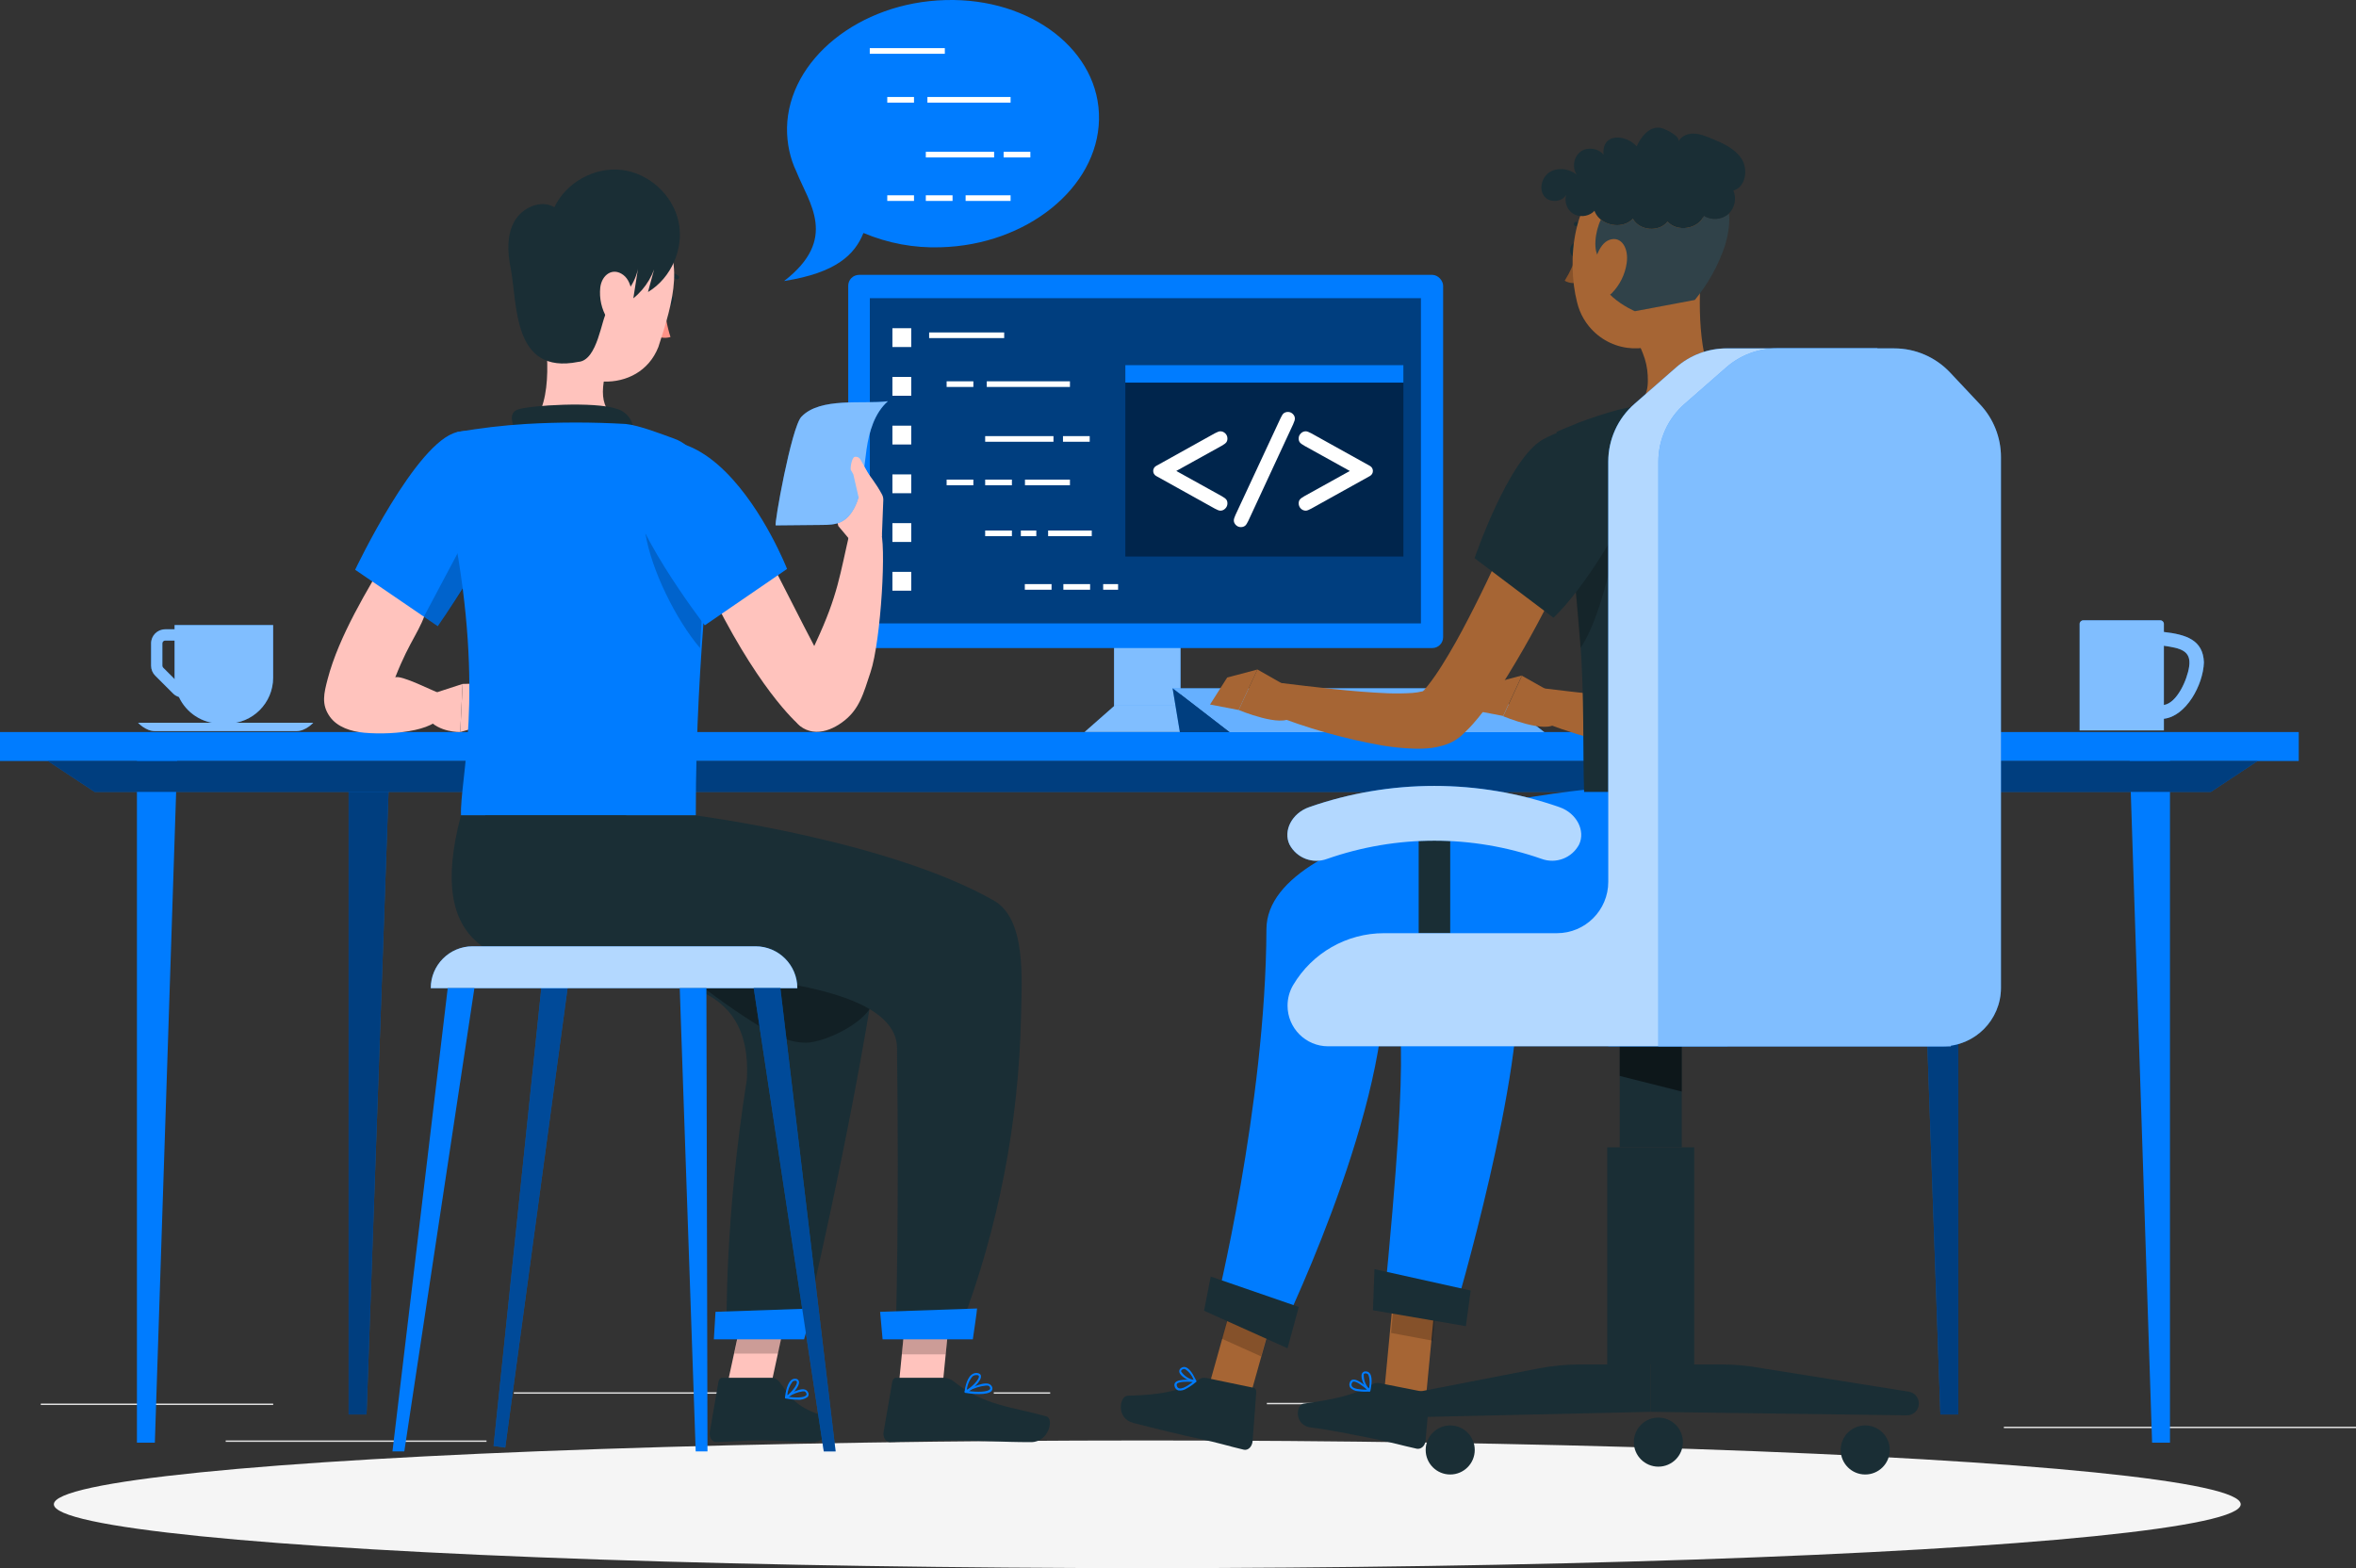 <?xml version="1.0" encoding="UTF-8"?>
<svg id="Layer_2" data-name="Layer 2" xmlns="http://www.w3.org/2000/svg" viewBox="0 0 1583.67 1054.18">
  <rect x="0" y="0" width="1583.67" height="1054.18" fill="#333333" stroke="none"/>
  <defs>
    <style>
      .cls-1, .cls-2, .cls-3, .cls-4, .cls-5 {
        fill: #fff;
      }

      .cls-6, .cls-4, .cls-7 {
        opacity: .5;
      }

      .cls-2, .cls-8, .cls-9 {
        opacity: .4;
      }

      .cls-10 {
        fill: #f5f5f5;
      }

      .cls-11, .cls-12 {
        opacity: .2;
      }

      .cls-3 {
        opacity: .1;
      }

      .cls-13 {
        fill: #ff9287;
      }

      .cls-14 {
        fill: #87522a;
      }

      .cls-15 {
        fill: #e1e1e1;
      }

      .cls-5 {
        opacity: .7;
      }

      .cls-16 {
        fill: #a66534;
      }

      .cls-17 {
        fill: #007cff;
      }

      .cls-18 {
        opacity: .3;
      }

      .cls-9, .cls-12, .cls-7 {
        isolation: isolate;
      }

      .cls-19 {
        fill: #ffc3bd;
      }

      .cls-20 {
        fill: #1a2e35;
      }
    </style>
  </defs>
  <g id="Layer_1-2" data-name="Layer 1">
    <g>
      <g id="Shadow--inject-214">
        <ellipse id="path--inject-214" class="cls-10" cx="771.19" cy="1011.26" rx="734.99" ry="42.91"/>
      </g>
      <g>
        <rect class="cls-15" x="27.41" y="943.56" width="156.22" height=".95"/>
        <rect class="cls-15" x="345.38" y="935.98" width="156.67" height=".95"/>
        <rect class="cls-15" x="668.01" y="935.98" width="37.91" height=".95"/>
        <rect class="cls-15" x="151.71" y="968.35" width="175.32" height=".95"/>
        <rect class="cls-15" x="851.56" y="943.07" width="81.88" height=".95"/>
        <rect class="cls-15" x="967.18" y="943.07" width="105.88" height=".95"/>
        <rect class="cls-15" x="1346.97" y="959.1" width="236.69" height=".95"/>
      </g>
      <g id="Group">
        <rect class="cls-17" y="492.12" width="1545.18" height="19.44"/>
        <polygon class="cls-17" points="92.04 506.07 92.04 969.83 104.09 969.83 119.26 506.07 92.04 506.07"/>
        <g>
          <polygon class="cls-17" points="234.34 521.23 234.34 950.88 246.4 950.88 261.56 521.23 234.34 521.23"/>
          <polygon class="cls-6" points="234.34 521.23 234.34 950.88 246.4 950.88 261.56 521.23 234.34 521.23"/>
        </g>
        <polygon class="cls-17" points="1458.63 506.07 1458.63 969.83 1446.61 969.83 1431.41 506.07 1458.63 506.07"/>
        <g>
          <polygon class="cls-17" points="1316.36 521.23 1316.36 950.88 1304.31 950.88 1289.14 521.23 1316.36 521.23"/>
          <polygon class="cls-6" points="1316.36 521.23 1316.36 950.88 1304.31 950.88 1289.14 521.23 1316.36 521.23"/>
        </g>
        <g>
          <polygon class="cls-17" points="1486.11 532.37 63.61 532.37 32.15 511.57 1517.58 511.57 1486.11 532.37"/>
          <polygon class="cls-6" points="1486.11 532.37 63.61 532.37 32.15 511.57 1517.58 511.57 1486.11 532.37"/>
        </g>
      </g>
      <g>
        <path class="cls-17" d="M101.56,432.51v15c0,2.53,.98,4.9,2.77,6.69l12.03,12.03c1.1,1.1,2.44,1.86,3.89,2.31,4.91,10.55,15.57,17.88,27.98,17.88h4.5c17.05,0,30.87-13.82,30.87-30.87v-35.37H117.35v2.87h-6.33c-5.22,0-9.47,4.25-9.47,9.47Zm7.58,0c0-1.04,.84-1.89,1.88-1.89h6.33v24.92c0,.34,.04,.67,.05,1.01l-7.71-7.71c-.35-.35-.55-.84-.55-1.33v-15Z"/>
        <path class="cls-4" d="M101.56,432.51v15c0,2.53,.98,4.9,2.77,6.69l12.03,12.03c1.1,1.1,2.44,1.86,3.89,2.31,4.91,10.55,15.57,17.88,27.98,17.88h4.5c17.05,0,30.87-13.82,30.87-30.87v-35.37H117.35v2.87h-6.33c-5.22,0-9.47,4.25-9.47,9.47Zm7.58,0c0-1.04,.84-1.89,1.88-1.89h6.33v24.92c0,.34,.04,.67,.05,1.01l-7.71-7.71c-.35-.35-.55-.84-.55-1.33v-15Z"/>
        <g>
          <path class="cls-17" d="M199.33,491.48H104.03c-6.2,0-11.22-5.61-11.22-5.61h117.74s-5.02,5.61-11.22,5.61Z"/>
          <path class="cls-4" d="M199.33,491.48H104.03c-6.2,0-11.22-5.61-11.22-5.61h117.74s-5.02,5.61-11.22,5.61Z"/>
        </g>
      </g>
      <g>
        <path class="cls-17" d="M1481.44,445.27c-.5-15.05-11.95-18.73-26.91-20.43v-5.5c-.03-1.32-1.12-2.37-2.44-2.34-.02,0-.03,0-.05,0h-51.61c-1.35-.05-2.48,.99-2.53,2.34h0v71.69h56.63v-7.84c14.99-1.68,26.45-22.85,26.91-37.92Zm-26.91,28.65v-39.81c10.99,1.62,18.59,3.13,16.97,14.12-1.29,8.78-8.19,24.4-16.97,25.69Z"/>
        <g class="cls-6">
          <path class="cls-1" d="M1481.44,445.27c-.5-15.05-11.95-18.73-26.91-20.43v-5.5c-.03-1.32-1.12-2.37-2.44-2.34-.02,0-.03,0-.05,0h-51.61c-1.35-.05-2.48,.99-2.53,2.34h0v71.69h56.63v-7.84c14.99-1.68,26.45-22.85,26.91-37.92Zm-26.91,28.65v-39.81c10.99,1.62,18.59,3.13,16.97,14.12-1.29,8.78-8.19,24.4-16.97,25.69Z"/>
        </g>
      </g>
      <g>
        <g>
          <g>
            <rect class="cls-17" x="748.85" y="399.67" width="44.69" height="90.79"/>
            <rect class="cls-4" x="748.85" y="399.67" width="44.69" height="90.79"/>
          </g>
          <g>
            <polygon class="cls-17" points="813.72 492.09 729.05 492.09 749.7 473.91 793.07 473.91 813.72 492.09"/>
            <polygon class="cls-4" points="813.72 492.09 729.05 492.09 749.7 473.91 793.07 473.91 813.72 492.09"/>
          </g>
        </g>
        <g>
          <g>
            <polygon class="cls-17" points="999.89 462.69 788.21 462.69 826.46 492.2 1038.1 492.2 999.89 462.69"/>
            <polygon class="cls-2" points="999.89 462.69 788.21 462.69 826.46 492.2 1038.1 492.2 999.89 462.69"/>
          </g>
          <g>
            <polygon class="cls-17" points="793.1 492.2 788.21 462.69 826.46 492.2 793.1 492.2"/>
            <polygon class="cls-6" points="793.1 492.2 788.21 462.69 826.46 492.2 793.1 492.2"/>
          </g>
        </g>
        <g>
          <rect class="cls-17" x="570.16" y="184.78" width="399.89" height="250.88" rx="7.31" ry="7.31"/>
          <rect class="cls-6" x="584.69" y="200.45" width="370.44" height="218.63"/>
        </g>
        <g>
          <g>
            <rect class="cls-8" x="756.43" y="245.43" width="186.93" height="128.69"/>
            <rect class="cls-17" x="756.43" y="245.43" width="186.93" height="11.79"/>
          </g>
          <g>
            <path class="cls-1" d="M790.68,316.6l30.56,16.94c1.53,.86,2.55,1.63,3.06,2.3,.51,.67,.76,1.53,.76,2.58,0,1.32-.48,2.46-1.43,3.43-.95,.97-2.06,1.45-3.31,1.45-.83,0-2.07-.46-3.73-1.38l-39.43-21.93c-2.66-1.48-2.66-5.3,0-6.78l39.43-21.93c1.66-.89,2.88-1.34,3.68-1.34,1.29,0,2.41,.48,3.36,1.43,.95,.95,1.43,2.09,1.43,3.41,0,1.04-.25,1.9-.76,2.58-.51,.67-1.53,1.44-3.06,2.3l-30.56,16.94Z"/>
            <path class="cls-1" d="M869.31,285.03l-30.24,65.17c-.77,1.63-1.46,2.68-2.07,3.18-.8,.64-1.76,.97-2.9,.97-1.29,0-2.4-.46-3.34-1.38-.94-.92-1.4-1.96-1.4-3.13,0-.83,.37-2.04,1.1-3.64l30.33-65.12c.77-1.63,1.44-2.68,2.02-3.18,.83-.64,1.8-.97,2.9-.97,1.29,0,2.39,.45,3.31,1.36,.92,.91,1.38,1.94,1.38,3.11,0,.83-.37,2.04-1.11,3.64Z"/>
            <path class="cls-1" d="M907.33,316.6l-30.56-16.94c-1.53-.86-2.55-1.63-3.06-2.3-.51-.67-.76-1.53-.76-2.58,0-1.32,.47-2.45,1.43-3.41,.95-.95,2.07-1.43,3.36-1.43,.8,0,2.03,.45,3.68,1.34l39.43,21.93c2.66,1.48,2.66,5.3,0,6.78l-39.43,21.93c-1.66,.92-2.88,1.38-3.68,1.38-1.3,0-2.44-.49-3.39-1.46-.9-.92-1.39-2.13-1.39-3.42,0-1.04,.25-1.9,.76-2.57,.51-.67,1.53-1.44,3.06-2.3l30.56-16.94Z"/>
          </g>
        </g>
        <g>
          <g>
            <rect class="cls-1" x="599.87" y="220.64" width="12.65" height="12.65"/>
            <rect class="cls-1" x="599.87" y="253.4" width="12.65" height="12.65"/>
            <rect class="cls-1" x="599.87" y="286.16" width="12.65" height="12.65"/>
            <rect class="cls-1" x="599.87" y="318.92" width="12.65" height="12.65"/>
            <rect class="cls-1" x="599.87" y="351.68" width="12.65" height="12.65"/>
            <rect class="cls-1" x="599.87" y="384.44" width="12.65" height="12.65"/>
          </g>
          <rect class="cls-1" x="624.55" y="223.49" width="50.45" height="3.79"/>
          <rect class="cls-1" x="636.31" y="256.34" width="17.97" height="3.79"/>
          <rect class="cls-1" x="714.52" y="293.18" width="17.97" height="3.79"/>
          <rect class="cls-1" x="636.31" y="322.42" width="17.97" height="3.79"/>
          <rect class="cls-1" x="662.22" y="322.42" width="17.97" height="3.79"/>
          <rect class="cls-1" x="662.22" y="293.18" width="45.91" height="3.79"/>
          <rect class="cls-1" x="688.97" y="322.42" width="30.23" height="3.79"/>
          <rect class="cls-1" x="688.87" y="392.66" width="17.97" height="3.79"/>
          <rect class="cls-1" x="714.78" y="392.66" width="17.97" height="3.79"/>
          <rect class="cls-1" x="741.53" y="392.66" width="10.04" height="3.79"/>
          <rect class="cls-1" x="663.29" y="256.34" width="55.91" height="3.79"/>
          <rect class="cls-1" x="662.22" y="356.64" width="17.97" height="3.79"/>
          <rect class="cls-1" x="686.2" y="356.64" width="10.39" height="3.79"/>
          <rect class="cls-1" x="704.53" y="356.64" width="29.34" height="3.79"/>
        </g>
      </g>
      <g>
        <path class="cls-17" d="M738.73,80.38c-.92,45.87-48.6,84.32-106.47,85.85-17.76,.6-35.31-2.66-51.86-9.61-5.81,14.41-18.11,26.77-53.33,32.3,36.76-28.39,16.65-52.4,8.27-73.53h0c-4.26-8.83-6.45-19.02-6.32-29.49C529.94,40.01,577.61,1.58,635.49,.05c57.91-1.66,104.17,34.46,103.24,80.33Z"/>
        <g>
          <rect class="cls-1" x="584.65" y="32.36" width="50.45" height="3.79"/>
          <rect class="cls-1" x="596.41" y="65.2" width="17.97" height="3.79"/>
          <rect class="cls-1" x="674.62" y="102.05" width="17.97" height="3.79"/>
          <rect class="cls-1" x="596.41" y="131.29" width="17.97" height="3.79"/>
          <rect class="cls-1" x="622.32" y="131.29" width="17.97" height="3.79"/>
          <rect class="cls-1" x="622.32" y="102.05" width="45.91" height="3.79"/>
          <rect class="cls-1" x="649.07" y="131.29" width="30.23" height="3.79"/>
          <rect class="cls-1" x="623.39" y="65.2" width="55.91" height="3.79"/>
        </g>
      </g>
      <g>
        <g>
          <g>
            <g>
              <g>
                <polygon class="cls-16" points="957.57 949.39 929.94 941.13 936.38 873.39 964.02 881.65 957.57 949.39"/>
                <polygon class="cls-12" points="966.3 866.35 938.66 858.13 935.06 896.07 963 901.27 966.3 866.35"/>
              </g>
              <path class="cls-17" d="M1121.15,531.01s-190.03,16.04-185.37,98.56c3.83,67.56,13.84,49.2-5.84,250.06l47.81,2.64s48.63-164.3,42.07-229.58c53.56,0,176.19,4.7,194.01-43.63,8.85-24.54,13.15-50.49,12.7-76.57l-105.38-1.48Z"/>
            </g>
            <polygon class="cls-20" points="985.35 891.52 922.88 880.83 923.9 853.19 988.57 867.56 985.35 891.52"/>
          </g>
          <g>
            <path class="cls-20" d="M927.1,929.76l31.92,6.31c1.12,.16,1.93,1.36,1.82,2.69l-2.65,30.18c-.48,3.25-3.07,5.46-5.84,4.97-11.07-2.42-16.3-4.21-30.33-6.98-8.64-1.7-28.39-5.86-40.41-7.21-12.02-1.34-10.58-15.4-5.38-16.12,23.35-3.09,36.62-6.85,45.68-12.72,1.58-1.04,3.4-1.44,5.19-1.12Z"/>
            <g>
              <path class="cls-17" d="M912.78,935.23c2.51,.34,5.05,.42,7.58,.23,.26,0,.49-.17,.57-.42,.13-.22,.13-.5,0-.72-.8-.8-7.96-7.58-11.64-6.82-.86,.15-1.58,.76-1.86,1.59-.61,1.21-.52,2.66,.23,3.79,1.36,1.38,3.18,2.22,5.12,2.35Zm6.1-1.02c-5.27,0-8.98-.61-10.08-2.16-.44-.75-.44-1.68,0-2.43,.12-.41,.45-.73,.87-.83,1.93-.42,6.26,2.77,9.21,5.42Z"/>
              <path class="cls-17" d="M920.4,935.46h.3c.22-.08,.39-.27,.45-.49,0-.34,2.08-8.42-.34-11.64-.6-.88-1.59-1.4-2.65-1.4-1.17-.17-2.3,.49-2.73,1.59-1.18,2.99,2.08,9.63,4.62,11.79,.09,.09,.21,.15,.34,.15Zm-1.97-12.17c.54,.09,1.02,.39,1.33,.83,1.11,2.99,1.23,6.26,.34,9.33-2.3-2.6-3.52-5.97-3.41-9.44,0-.38,.42-.8,1.4-.76l.34,.04Z"/>
            </g>
          </g>
          <g>
            <g>
              <polygon class="cls-16" points="834.37 959.93 808.07 948.1 826.26 883.21 852.57 895.03 834.37 959.93"/>
              <polygon class="cls-12" points="857.01 878.33 830.71 866.51 821.34 899.98 847.65 911.81 857.01 878.33"/>
            </g>
            <g>
              <path class="cls-17" d="M1064.59,531.01c-1.25,0-213.04,21.8-213.31,93.63-.45,118.8-34.38,254.99-34.38,254.99l41.86,20.74s72.89-147.64,71.79-240.24c58.26-16.72,208.98,11.37,226.8-36.92,14.59-39.5,6.71-92.19,6.71-92.19h-99.47Z"/>
              <polygon class="cls-20" points="865.45 906.38 809.34 881.13 813.85 858.16 873.03 878.59 865.45 906.38"/>
            </g>
          </g>
          <g>
            <path class="cls-20" d="M810.68,926.29l31.99,6.65c1.11,.2,1.89,1.51,1.78,2.95l-2.5,33.18c-.43,3.6-3.02,6.07-5.79,5.51,0,0,0,0,0,0-11.07-2.56-16.3-4.53-30.33-7.43-8.64-1.77-32.18-7.48-44.05-10.58-11.87-3.1-9.21-18.21-3.79-18.31,23.46-.34,38.67-4.18,47.69-10.73,1.52-1.11,3.28-1.55,5-1.23Z"/>
            <g>
              <path class="cls-17" d="M797.54,933.46c2.23-1.21,4.32-2.65,6.24-4.31,.21-.17,.3-.46,.22-.72-.08-.24-.3-.42-.55-.44-1.11-.18-10.9-1.45-13.43,1.38-.57,.66-.76,1.56-.51,2.39,.22,1.34,1.14,2.46,2.41,2.93,1.96,.31,3.97-.13,5.62-1.23Zm4.28-4.43c-4.12,3.23-7.57,4.8-9.38,4.25-.81-.35-1.37-1.11-1.45-1.99-.14-.4-.05-.84,.24-1.16,1.35-1.36,6.66-1.47,10.59-1.1Z"/>
              <path class="cls-17" d="M803.79,929.15l.28-.2c.14-.17,.17-.41,.07-.61-.2-.28-3.32-8.04-7.17-9.22-1-.33-2.09-.16-2.95,.46-1.04,.57-1.55,1.78-1.25,2.92,.81,3.11,7.36,6.51,10.71,6.74,.11,0,.21-.04,.31-.09Zm-8.81-8.64c.48-.27,1.05-.33,1.57-.16,2.67,1.76,4.72,4.33,5.84,7.33-3.4-.72-6.4-2.71-8.37-5.58-.22-.31-.13-.89,.69-1.44l.27-.15Z"/>
            </g>
          </g>
          <g>
            <path class="cls-16" d="M1136.54,301.81c5.57,11.98,10.16,23.5,14.75,35.48,4.59,11.98,8.64,23.96,12.4,36.24,3.75,12.28,7.01,24.87,9.63,37.91,2.85,13.55,4.28,27.36,4.25,41.21-.04,8.13-1.26,16.21-3.6,24-1.47,4.77-3.61,9.31-6.33,13.5-1.58,2.37-3.4,4.58-5.42,6.6l-1.63,1.59c-.91,.76-1.9,1.59-2.84,2.24-1.6,1.1-3.3,2.04-5.08,2.81-2.63,1.16-5.37,2.04-8.19,2.62-2.21,.47-4.45,.8-6.71,.99-3.85,.24-7.71,.24-11.56,0-6.84-.33-13.65-1.09-20.39-2.27-25.16-4.57-49.81-11.63-73.58-21.08l5.5-20.89c24.07,2.88,48.64,5.95,71.8,7.01,5.76,0,11.37,.27,16.6,0,2.33-.12,4.65-.42,6.94-.87,1.9-.34,3.53-1.02,2.96-.99-.38,.13-.73,.31-1.06,.53-.38,.23-.74,.49-1.06,.8h0s.19-.3,.34-.64c.49-1.08,.87-2.21,1.14-3.37,.85-4.16,1.19-8.41,1.02-12.66-.56-10.86-2.17-21.64-4.81-32.18-2.58-11.37-5.91-22.44-9.55-33.7-3.64-11.26-7.58-22.52-11.9-33.74-4.32-11.22-8.87-22.48-13.34-33.06l39.77-18.04Z"/>
            <path class="cls-16" d="M1048.17,468.41l-25.13-14.14-12.62,27.22s29.38,12.24,35.56,4.59l2.2-17.66Z"/>
            <polygon class="cls-16" points="1002.68 459.43 991.2 477.62 1010.42 481.3 1023.04 454.08 1002.68 459.43"/>
          </g>
          <g>
            <path class="cls-16" d="M1077.93,323.43c-4.81,12.09-9.86,23.65-15.16,35.37-5.31,11.71-10.61,23.24-16.22,34.76-11.29,23.46-23.95,46.25-37.91,68.23-3.79,5.61-7.58,11.18-11.83,16.76-2.12,2.81-4.47,5.57-6.97,8.42-1.36,1.44-2.46,2.77-4.06,4.25l-2.27,2.2-1.29,1.21c-3.61,3.09-7.85,5.34-12.43,6.6-2.41,.69-4.87,1.21-7.35,1.55-4.05,.49-8.13,.65-12.21,.49-7.04-.23-14.06-.92-21-2.08-25.7-4.54-50.87-11.68-75.13-21.3l5.53-20.92c24.53,2.96,49.58,6.1,73.16,7.09,5.56,.21,11.13,.14,16.68-.23,2.24-.18,4.45-.53,6.63-1.06,.71-.17,1.4-.42,2.05-.76,.23,0,0-.27-1.02,.38-.37,.21-.72,.46-1.02,.76,0,0,.27-.34,.38-.45l1.06-1.18c.68-.68,1.52-1.82,2.31-2.73,1.55-1.97,3.15-4.09,4.74-6.41,3.15-4.51,6.22-9.51,9.25-14.59,6.07-10.16,11.71-20.96,17.25-31.88,5.53-10.92,10.84-22.06,16.07-33.28,10.42-22.37,20.62-45.3,30.33-67.85l40.45,16.68Z"/>
            <g>
              <path class="cls-16" d="M870.39,464.4l-25.17-14.33-12.62,27.22s29.38,12.28,35.6,4.62l2.2-17.51Z"/>
              <polygon class="cls-16" points="824.9 455.46 813.37 473.62 832.59 477.29 845.22 450.08 824.9 455.46"/>
            </g>
          </g>
          <g>
            <path class="cls-16" d="M1143.02,188.93l-16.07,18.61-24.53,25.38c.5,1.25,1.18,2.87,1.88,4.6,1.89,4.68,3.01,9.64,3.27,14.68,.53,10.17-.44,18.77-16.48,25.67,0,0-16.83,21.99,23.2,15.88,40.03-6.1,46.06-26.88,46.06-26.88-17.74-12.62-18.73-54.59-17.32-77.94Z"/>
            <g>
              <path class="cls-20" d="M1061.4,167.93c0,2.5-1.25,4.62-2.92,4.7s-2.99-1.9-3.03-4.4c-.04-2.5,1.29-4.62,2.92-4.7,1.63-.08,2.99,1.9,3.03,4.4Z"/>
              <path class="cls-20" d="M1069.78,158.6c-.49,0-.95-.26-1.21-.68-1.99-3.26-5.38-5.42-9.17-5.84-.81-.04-1.44-.71-1.44-1.52,.02-.82,.7-1.46,1.52-1.44h0c4.79,.43,9.09,3.1,11.6,7.2,.42,.69,.22,1.6-.45,2.05-.25,.15-.54,.23-.83,.23Z"/>
              <path class="cls-14" d="M1060.49,169.33c-2.03,6.83-4.96,13.35-8.72,19.41,3.15,1.78,6.93,2.06,10.31,.76l-1.59-20.17Z"/>
              <path class="cls-16" d="M1145.29,155.31c-1.48,30.93-.8,49.28-16.15,65.66-14.95,16.48-40.44,17.72-56.92,2.76-6.04-5.48-10.28-12.67-12.15-20.62-6.97-27.41-3.34-73.39,26.54-87.19,20.15-9.98,44.57-1.74,54.55,18.41,3.22,6.5,4.64,13.74,4.13,20.98Z"/>
            </g>
          </g>
          <g>
            <g>
              <path class="cls-20" d="M1159.33,165.62c-4.47,13.12-11.26,25.32-20.09,36.01l-40.26,7.58s-31.8-13.31-23.31-35.22c-5.38-4.55-3.37-18.61,.42-26.35,6.07,4.85,16.03,5.27,21.49-.57,4.4,8.07,17.59,9.21,23.31,1.93,6.56,7.28,20.55,5.04,24.49-3.94,4.85,3.18,11.83,2.73,16.22-1.06,.19-.19,.38-.34,.57-.53,.64,5.53,0,12.77-2.84,22.14Z"/>
              <path class="cls-3" d="M1159.33,165.62c-4.47,13.12-11.26,25.32-20.09,36.01l-40.26,7.58s-31.8-13.31-23.31-35.22c-5.38-4.55-3.37-18.61,.42-26.35,6.07,4.85,16.03,5.27,21.49-.57,4.4,8.07,17.59,9.21,23.31,1.93,6.56,7.28,20.55,5.04,24.49-3.94,4.85,3.18,11.83,2.73,16.22-1.06,.19-.19,.38-.34,.57-.53,.64,5.53,0,12.77-2.84,22.14Z"/>
            </g>
            <path class="cls-20" d="M1165.13,128.13c2.27,5.08,1.02,11.49-2.96,15.35-.19,.19-.38,.34-.57,.53-4.4,3.79-11.37,4.25-16.22,1.06-3.94,8.98-17.93,11.22-24.49,3.94-5.72,7.28-18.92,6.14-23.31-1.93-5.46,5.84-15.43,5.42-21.49,.57-1.59-1.25-2.92-2.84-3.79-4.7-.23-.42-.38-.83-.53-1.25-.34,.38-.68,.72-1.06,1.02-3.68,3.03-9.48,3.49-13.5,.8-3.3-2.2-5.12-6.29-4.85-10.2,.04-.83,.19-1.63,.42-2.43-.3,.57-.68,1.1-1.14,1.55-3.3,3.53-10.27,3.68-13.5-.34-4.02-4.97-1.74-13.23,3.75-16.53,2.2-1.29,4.62-1.9,7.13-1.9,3.87,0,7.81,1.4,10.88,3.75-3.3-4.74-2.12-11.98,2.5-15.43,4.62-3.41,11.9-2.46,15.47,2.05-.49-5.38,1.29-8.61,4.06-10.27,5.23-3.03,13.95-.42,18.2,4.66,0,0,5.84-14.1,15.92-12.51,2.2,.3,12.55,4.89,12.28,8.61,0,.27-.08,.49-.19,.72,.15-.3,.3-.57,.49-.83,1.97-3.11,5.95-4.66,9.7-4.59,4.06,.04,7.92,1.59,11.68,3.11,7.85,3.22,16.19,6.82,20.74,13.99,4.51,7.2,2.54,18.92-5.61,21.19Z"/>
            <path class="cls-16" d="M1093.43,176.88c-1.1,7.64-4.61,14.73-10.01,20.24-6.86,6.56-12.7,0-12.77-9.97,0-9.02,3.37-23.31,11.37-25.97,8-2.65,12.89,5.88,11.41,15.69Z"/>
          </g>
          <g>
            <path class="cls-20" d="M1214.66,277.63c-2.84-7.58-16.11-15.16-24.26-15.16h-5.38c-9.4,0-21.11,.76-32.49,2.08-21.67,2.4-43.18,6.02-64.44,10.84-9.78,2.58-19.22,5.84-26.72,8.64-9.55,3.79-15.16,6.33-15.16,6.33,0,0,10.47,69.69,15.88,138.92,3.01,38.52,1.77,76.78,2.73,103.09h161.71c5.57-31.61,4.69-59.19,5.15-116.28,.27-34.27-5.3-107.27-17.01-138.46Z"/>
            <path class="cls-12" d="M1058.59,390.6c1.21,14.52,2.46,29.76,3.79,45,18.95-27.67,29.45-103.38,29.45-103.38l-33.24,58.38Z"/>
          </g>
          <path class="cls-20" d="M1037.06,295.47c-23.16,13.04-45.87,79.77-45.87,79.77l53.03,40.02c20.24-19.14,49.85-66.64,53.07-85.63,5.19-29.15-23.12-54.93-60.24-34.15Z"/>
        </g>
        <g>
          <g>
            <path class="cls-20" d="M991.3,974.74c0,9.11-7.38,16.49-16.49,16.49-9.11,0-16.49-7.38-16.49-16.49s7.38-16.49,16.49-16.49,16.49,7.38,16.49,16.49h0Z"/>
            <path class="cls-20" d="M1237.28,974.74c0,9.11,7.38,16.49,16.49,16.49,9.11,0,16.49-7.38,16.49-16.49,0-9.11-7.38-16.49-16.49-16.49s-16.49,7.38-16.49,16.49h0Z"/>
            <path class="cls-20" d="M1098.24,969.47c0,9.11,7.38,16.49,16.49,16.49s16.49-7.38,16.49-16.49c0-9.11-7.38-16.49-16.49-16.49s-16.49,7.38-16.49,16.49h0Z"/>
          </g>
          <g>
            <path class="cls-20" d="M1109.61,949.12v-31.88h-47.23c-9.27,0-18.52,.87-27.63,2.58l-87.95,17.09c-4.34,.84-7.17,5.04-6.32,9.38,.75,3.85,4.18,6.59,8.1,6.46l161.04-3.64Z"/>
            <path class="cls-20" d="M1109.61,949.12v-31.88h47.27c9.27,0,18.52,.87,27.63,2.58l98.85,15.8c4.34,.84,7.17,5.04,6.32,9.38-.75,3.85-4.18,6.59-8.1,6.46l-171.97-2.35Z"/>
          </g>
          <g>
            <rect class="cls-20" x="1080.34" y="771.29" width="58.49" height="145.98"/>
            <rect class="cls-20" x="1088.76" y="703.36" width="41.7" height="67.89"/>
            <polygon class="cls-7" points="1088.76 723.3 1130.46 733.8 1130.46 703.36 1088.76 703.36 1088.76 723.3"/>
          </g>
          <g>
            <g>
              <rect class="cls-20" x="953.62" y="549.76" width="21.19" height="90.41"/>
              <path class="cls-17" d="M1081.04,703.36V310.33c0-14.88,6.42-29.04,17.62-38.84l28.01-24.52c9.41-8.24,21.49-12.78,34-12.78h101.2l49.45,52.62v416.57h-230.28Z"/>
              <path class="cls-17" d="M930.38,627.32h230.86v76.04h-268.46c-15.07,.01-27.3-12.2-27.31-27.27,0-4.9,1.31-9.72,3.81-13.93h0c12.78-21.6,36.01-34.85,61.11-34.84Z"/>
              <path class="cls-5" d="M1311.34,286.81v416.57h-418.58c-15.05,0-27.29-12.21-27.29-27.29,0-4.89,1.29-9.7,3.79-13.91,12.77-21.57,35.94-34.84,60.99-34.84h116.28c19.07,0,34.52-15.46,34.52-34.52V310.32c0-14.86,6.41-29.04,17.63-38.82l28.01-24.53c9.4-8.26,21.49-12.77,34-12.77h101.17l49.47,52.62Z"/>
              <g>
                <path class="cls-17" d="M1114.73,703.36V310.33c0-14.88,6.42-29.04,17.62-38.84l28.01-24.52c9.41-8.24,21.49-12.78,34-12.78h78.87c14.25,0,27.86,5.89,37.62,16.27l20.16,21.45c9,9.57,14.01,22.22,14.01,35.35v356.76c0,21.73-17.62,39.35-39.35,39.35h-190.93Z"/>
                <path class="cls-4" d="M1114.73,703.36V310.33c0-14.88,6.42-29.04,17.62-38.84l28.01-24.52c9.41-8.24,21.49-12.78,34-12.78h78.87c14.25,0,27.86,5.89,37.62,16.27l20.16,21.45c9,9.57,14.01,22.22,14.01,35.35v356.76c0,21.73-17.62,39.35-39.35,39.35h-190.93Z"/>
              </g>
            </g>
            <g>
              <path class="cls-17" d="M1036.18,577.36c-46.64-16.28-97.41-16.28-144.05,0-9.68,3.65-20.56-.5-25.36-9.67h0c-4.32-9.14,1.48-20.96,13.23-25.09,54.46-19.03,113.77-19.03,168.23,0,11.75,4.09,17.55,15.96,13.23,25.09h0c-4.8,9.12-15.62,13.25-25.28,9.67Z"/>
              <path class="cls-5" d="M1036.18,577.36c-46.64-16.28-97.41-16.28-144.05,0-9.68,3.65-20.56-.5-25.36-9.67h0c-4.32-9.14,1.48-20.96,13.23-25.09,54.46-19.03,113.77-19.03,168.23,0,11.75,4.09,17.55,15.96,13.23,25.09h0c-4.8,9.12-15.62,13.25-25.28,9.67Z"/>
            </g>
          </g>
        </g>
      </g>
      <g id="_Group_" data-name="&amp;lt;Group&amp;gt;">
        <g>
          <g>
            <path class="cls-20" d="M447.05,201.27c-.8,2.24-.23,4.47,1.25,4.97s3.3-.87,4.06-3.11c.76-2.24,.23-4.51-1.21-5-1.44-.49-3.3,.87-4.09,3.15Z"/>
            <path class="cls-13" d="M446.64,203.59c.3,7.81,1.66,15.54,4.06,22.97-3.86,1.11-8.02,.47-11.37-1.74l7.32-21.23Z"/>
            <path class="cls-20" d="M443.41,186.03c.28,.1,.59,.1,.87,0,3.37-1.13,7.08-.56,9.97,1.52,.63,.45,1.5,.32,1.96-.31,.4-.56,.34-1.32-.14-1.81-3.61-2.69-8.3-3.47-12.59-2.08-.73,.25-1.12,1.05-.87,1.78,.14,.41,.46,.73,.87,.87l-.08,.04Z"/>
            <path class="cls-19" d="M363.92,209.54c4.25,21.57,8.45,61.11-6.63,75.51,0,0,5.91,21.87,46.02,21.87,44.09,0,21.08-21.87,21.08-21.87-24.07-5.76-20.2-23.62-15.99-40.37l-44.47-35.14Z"/>
            <path class="cls-19" d="M373.74,170.42c-7.88,28.2-13.95,44.31-4.93,63.31,13.53,28.62,60.82,32.33,73.73-.43,9.82-30.16,19.52-62.04-3.68-82.4-16.5-14.65-41.75-13.16-56.41,3.34-4.13,4.64-7.11,10.19-8.72,16.19Z"/>
          </g>
          <path class="cls-20" d="M343.17,179.79c-2.05-10.39-2.58-21.76,2.61-30.99,5.19-9.24,17.76-14.89,26.88-9.51,7.87-16.61,26.91-27.17,45.17-25.06,18.26,2.11,34.38,16.73,38.26,34.7,3.88,17.96-4.78,37.94-20.53,47.39,2.1-7.75,4.21-15.5,6.31-23.25-1.81,10.71-7.67,20.69-16.15,27.47,1.22-7.75,2.44-15.5,3.65-23.25-1.11,10.94-7.71,21.19-17.21,26.73,1.47-5.43,2.95-10.85,4.42-16.28-.65,2.39-6.55,19.45-8.55,21.79-3.72,4.34-6.21,32.84-19.28,33.74-44.66,8.94-40.77-39.22-45.56-63.48Z"/>
          <path class="cls-19" d="M403.49,193.31c-.76,7.23,.86,14.51,4.62,20.74,5.04,8.11,12.43,5,15.16-3.3,2.43-7.58,2.69-20.66-4.32-25.93-7.01-5.27-14.4-.23-15.47,8.49Z"/>
        </g>
        <g>
          <path class="cls-19" d="M296.64,466.53c-4.83-1.6-27.38-13.2-30.97-11.12,10.41-26.56,16.9-30.64,21.64-47.55,2.64-9.45,.83-16.8-5.04-24.67-6.66-8.93-9-13.45-20.08-12.35-15.24,25.48-34.43,56.92-41.94,85.65-2.53,9.67-4.36,17.01,1.39,25.19,5.07,7.21,14.45,10.11,23.22,10.9,21.13,1.9,52.47-1.99,52.07-14.54-.25-7.91-.31-11.51-.31-11.51Z"/>
          <g>
            <path class="cls-19" d="M293.06,465.59l17.91-5.82-1.59,32.34s-14.34,.51-21.98-9.08l5.66-17.45Z"/>
            <polygon class="cls-19" points="333.33 459.27 330.77 485.94 309.37 492.12 310.97 459.77 333.33 459.27"/>
          </g>
        </g>
        <g>
          <path class="cls-19" d="M538.49,488.55s-24.96-19.56-57.73-84.21c-4.86-9.04-9.51-18.15-13.95-27.34-4.46-9.28-8.75-18.35-12.83-28.09l38.73-16.69c7.98,17.38,20.4,35.3,29.19,52.55,8.79,17.25,29.55,58.1,32.15,61.91,1.29,1.96,2.69,3.59,4.03,5.4l2,2.66-24.98,28.88,3.39,4.93Z"/>
          <g>
            <g>
              <path class="cls-19" d="M571.27,362.87l-7.76-9.25-3.59-13.85,23.39-21.73s5.66,6.97,9.62,14.47c.6,1.15,.86,2.44,.81,3.74l-.95,24.35-21.52,2.27Z"/>
              <polygon class="cls-19" points="560.26 324.78 577.77 308.87 583.3 318.15 559.92 339.77 560.26 324.78"/>
            </g>
            <path class="cls-19" d="M571.61,356.1c.61-2.6,1.15,2.5,2.87,.45,5.17-6.19,12.68-6.87,17.15-.15,4.47,6.72,.65,74.37-6.5,95.56-4.75,14.08-7.27,25.31-19.41,33.88-5.02,3.54-10.91,6.21-17.05,6.12-6.14-.1-12.47-3.46-14.8-9.15-3.61-8.84,9.78-40.67,14.56-50.95,15-32.19,15.99-45.21,23.17-75.76Z"/>
          </g>
          <g>
            <g>
              <path class="cls-17" d="M521.44,353.19c10.33-.1,20.66-.2,30.99-.3,4.41-.04,9-.12,12.96-2.05,5.2-2.53,8.49-7.84,10.59-13.23,4.38-11.24,4.75-23.56,6.49-35.5,1.74-11.94,5.33-24.39,14.36-32.39-16.46,2.18-45.55-2.97-58.19,10.51-6.7,7.15-18.47,72.97-17.2,72.96Z"/>
              <path class="cls-4" d="M521.44,353.19c10.33-.1,20.66-.2,30.99-.3,4.41-.04,9-.12,12.96-2.05,5.2-2.53,8.49-7.84,10.59-13.23,4.38-11.24,4.75-23.56,6.49-35.5,1.74-11.94,5.33-24.39,14.36-32.39-16.46,2.18-45.55-2.97-58.19,10.51-6.7,7.15-18.47,72.97-17.2,72.96Z"/>
            </g>
            <path class="cls-19" d="M574.44,307.18h0c-1.78,.47-2.95,6.83-2.57,8.63l1.74,3.1,3.54,15.36,11.82-6.54-10.66-18.92c-.77-1.36-2.36-2.04-3.87-1.64Z"/>
          </g>
        </g>
        <path class="cls-17" d="M307.31,290.47c-27.67,6.33-68.59,92.55-68.59,92.55l55.53,37.91c13.81-19.81,32.62-49.75,43.21-71.45,16.41-34.34-1.87-65.48-30.15-59Z"/>
        <g>
          <path class="cls-20" d="M347.74,292.56c-3.18-6.94-6.63-14.86,.53-17.32,7.92-2.73,51.29-5.53,66.22-.42,8.2,2.23,13.04,10.69,10.81,18.89-.03,.1-.05,.19-.08,.29l-77.48-1.44Z"/>
          <path class="cls-12" d="M324.42,340.25l-39.48,74.31,9.31,6.35s17.89-24.9,30.17-46.43v-34.23Z"/>
          <path class="cls-17" d="M475.56,328.4c5.98,30.26-7.99,102.22-7.85,219.77h-157.81c-1.04-23.76,16.24-80.01-5.23-192.06-.7-3.63-1.01-65,2.63-65.64,15.28-2.68,30.7-4.51,46.19-5.45,22.35-1.31,44.75-1.31,67.1,0,9.12,.92,23.51,6.58,32.58,9.85,14.16,5.1,19.47,18.78,22.39,33.54Z"/>
          <path class="cls-12" d="M433.8,358.53c4.12,24.91,20.45,57.82,36.73,77.12,.64-14.14,2.06-28.9,2.02-40.24l-38.75-36.89Z"/>
        </g>
        <path class="cls-17" d="M422.57,321.1c-3.79,27.94,51.18,99.28,51.18,99.28l55.31-37.91s-15.35-39.31-41.17-65.09c-29.42-29.57-60.99-26.69-65.31,3.71Z"/>
        <g>
          <polygon class="cls-19" points="603.35 939.45 632.84 939.45 639.55 871.1 610.06 871.1 603.35 939.45"/>
          <polygon class="cls-12" points="639.1 875.27 635.69 910.48 606.16 910.48 609.61 875.27 639.1 875.27"/>
        </g>
        <g>
          <polygon class="cls-19" points="487.01 939.45 516.5 939.45 531.32 871.1 501.83 871.1 487.01 939.45"/>
          <g class="cls-11">
            <polygon points="501.19 874.74 530.68 874.74 523.03 909.96 493.53 909.96 501.19 874.74"/>
          </g>
        </g>
        <path class="cls-20" d="M634.51,926.2h-32.18c-1.22,0-2.27,1.11-2.54,2.65l-5.84,33.76c-.54,2.98,.88,5.97,3.18,6.67,.35,.11,.71,.16,1.06,.15,11.6-.25,28.39-1.13,42.99-1.13,17.1,0,31.84,1.18,51.86,1.18,12.13,0,15.5-15.85,10.42-17.27-23.09-6.53-41.93-7.21-61.87-23.16-2.12-1.78-4.57-2.76-7.09-2.85Z"/>
        <g>
          <path class="cls-17" d="M657.93,937.17c3.79,0,7.58-.53,8.68-2.24,.64-.92,.64-2.15,0-3.07-.5-.8-1.29-1.38-2.2-1.63-4.93-1.33-15.16,4.55-15.66,4.81-.27,.13-.41,.43-.34,.72,.05,.28,.26,.5,.53,.57,2.96,.54,5.97,.82,8.98,.83Zm4.7-5.72c.44-.06,.89-.06,1.33,0,.58,.11,1.08,.47,1.36,.99,.49,.87,.34,1.29,0,1.52-1.36,1.93-8.83,1.97-14.33,1.18,3.6-1.97,7.56-3.22,11.64-3.68Z"/>
          <path class="cls-17" d="M649.02,936.34h.3c3.56-1.59,10.61-7.96,10.05-11.37,0-.8-.68-1.74-2.58-1.97-1.37-.12-2.74,.32-3.79,1.21-3.79,3.07-4.55,11.03-4.59,11.37-.03,.25,.07,.49,.27,.64,.1,.06,.22,.1,.34,.11Zm7.2-11.94h.42c1.25,0,1.33,.64,1.36,.8,.34,2.01-4.47,7.01-8.11,9.17,.3-3.34,1.63-6.5,3.79-9.06,.71-.6,1.61-.93,2.54-.91Z"/>
        </g>
        <path class="cls-20" d="M518.58,926.2h-33.13c-1.21,.01-2.25,1.12-2.5,2.65l-5.84,33.76c-.5,3.05,1,6.05,3.35,6.7,.32,.09,.64,.13,.97,.12,11.56-.25,17.21-1.13,31.77-1.13,8.98,0,20.47,1.18,32.87,1.18s13.99-15.85,8.91-17.27c-22.74-6.43-24.3-15.31-31.58-23.8-1.34-1.47-3.05-2.26-4.81-2.21Z"/>
        <g>
          <path class="cls-17" d="M535.91,940.93c2.53,.33,5.08-.37,7.09-1.93,.71-.98,.71-2.31,0-3.3-.45-.84-1.26-1.44-2.2-1.63-4.32-1.02-12.47,4.55-12.81,4.78-.22,.17-.34,.44-.3,.72,.05,.27,.26,.48,.53,.53,2.53,.55,5.11,.83,7.7,.83Zm3.79-5.61c.28-.04,.56-.04,.83,0,.55,.08,1.03,.42,1.29,.91,.64,1.18,.27,1.63,0,1.82-1.25,1.63-7.28,1.67-11.71,.95,2.85-1.93,6.11-3.19,9.51-3.68h.08Z"/>
          <path class="cls-17" d="M528.4,940.13h.3c3.07-1.67,8.98-8.11,8.34-11.37-.2-1.08-1.14-1.86-2.24-1.86-1.07-.13-2.15,.2-2.96,.91-3.41,2.81-4.13,11.37-4.17,11.68,0,.26,.13,.5,.34,.64,.12,.04,.26,.04,.38,0Zm5.95-11.94h.3c.91,0,.99,.53,1.02,.72,.38,1.93-3.41,6.82-6.44,9.14,.2-3.36,1.42-6.59,3.49-9.25,.45-.39,1.03-.61,1.63-.61h0Z"/>
        </g>
        <g>
          <g>
            <path class="cls-20" d="M420.4,548.2s139.69,57.67,168.57,102.01c-17.17,112.73-47.99,241.17-47.99,241.17h-52.53s-1.44-71.42,13.6-165.89c7.58-137.79-240.4,4.78-192.22-177.29h110.58Z"/>
            <path class="cls-18" d="M516.98,643.24c-9.79,.38-19.49,1.87-29.17,3.36-10.21,1.57-20.41,3.14-30.62,4.71,15.79,13.25,32.46,25.44,49.88,36.46,10.57,6.69,22.07,13.14,34.57,13.19,14.01,.07,52.07-17.99,45.76-36.65-6.4-18.92-54.5-21.69-70.42-21.07Z"/>
          </g>
          <path class="cls-20" d="M467.71,548.2s129.12,16.65,200.3,57.18c21.91,12.48,18.85,52.56,18.28,78.94-1.57,70.8-15.18,140.82-40.26,207.05h-43.82s2.24-71.53,.76-186.96c-.45-34.61-70.32-46.02-138.59-50.04-58.97-3.71-110.74-40.54-133.59-95.03l-4.66-11.14h141.58Z"/>
          <path class="cls-17" d="M656.76,879.63c.23,0-2.84,20.74-2.84,20.74h-60.65l-1.67-18.5,65.16-2.24Z"/>
          <path class="cls-17" d="M546.07,879.63c.23,0-5.57,20.74-5.57,20.74h-60.65l1.1-18.5,65.13-2.24Z"/>
        </g>
        <g>
          <g>
            <polygon class="cls-17" points="383.08 652.81 339.62 973.15 331.77 972.08 365.31 650.38 383.08 652.81"/>
            <polygon class="cls-9" points="381.52 664.28 339.62 973.15 331.77 972.08 363.87 664.24 381.52 664.28"/>
          </g>
          <g>
            <path class="cls-17" d="M535.95,664.28h-246.4c0-15.53,12.59-28.13,28.13-28.13h190.14c15.53,0,28.13,12.59,28.13,28.13h0Z"/>
            <path class="cls-5" d="M535.95,664.28h-246.4c0-15.53,12.59-28.13,28.13-28.13h190.14c15.53,0,28.13,12.59,28.13,28.13h0Z"/>
          </g>
          <polygon class="cls-17" points="300.96 664.24 263.81 975.69 271.77 975.69 318.89 664.24 300.96 664.24"/>
          <g>
            <polygon class="cls-17" points="524.54 664.24 561.69 975.69 553.73 975.69 506.64 664.24 524.54 664.24"/>
            <polygon class="cls-9" points="524.54 664.24 561.69 975.69 553.73 975.69 506.64 664.24 524.54 664.24"/>
          </g>
          <polygon class="cls-17" points="474.84 664.24 475.56 975.69 467.64 975.69 456.91 664.24 474.84 664.24"/>
        </g>
      </g>
    </g>
  </g>
</svg>
